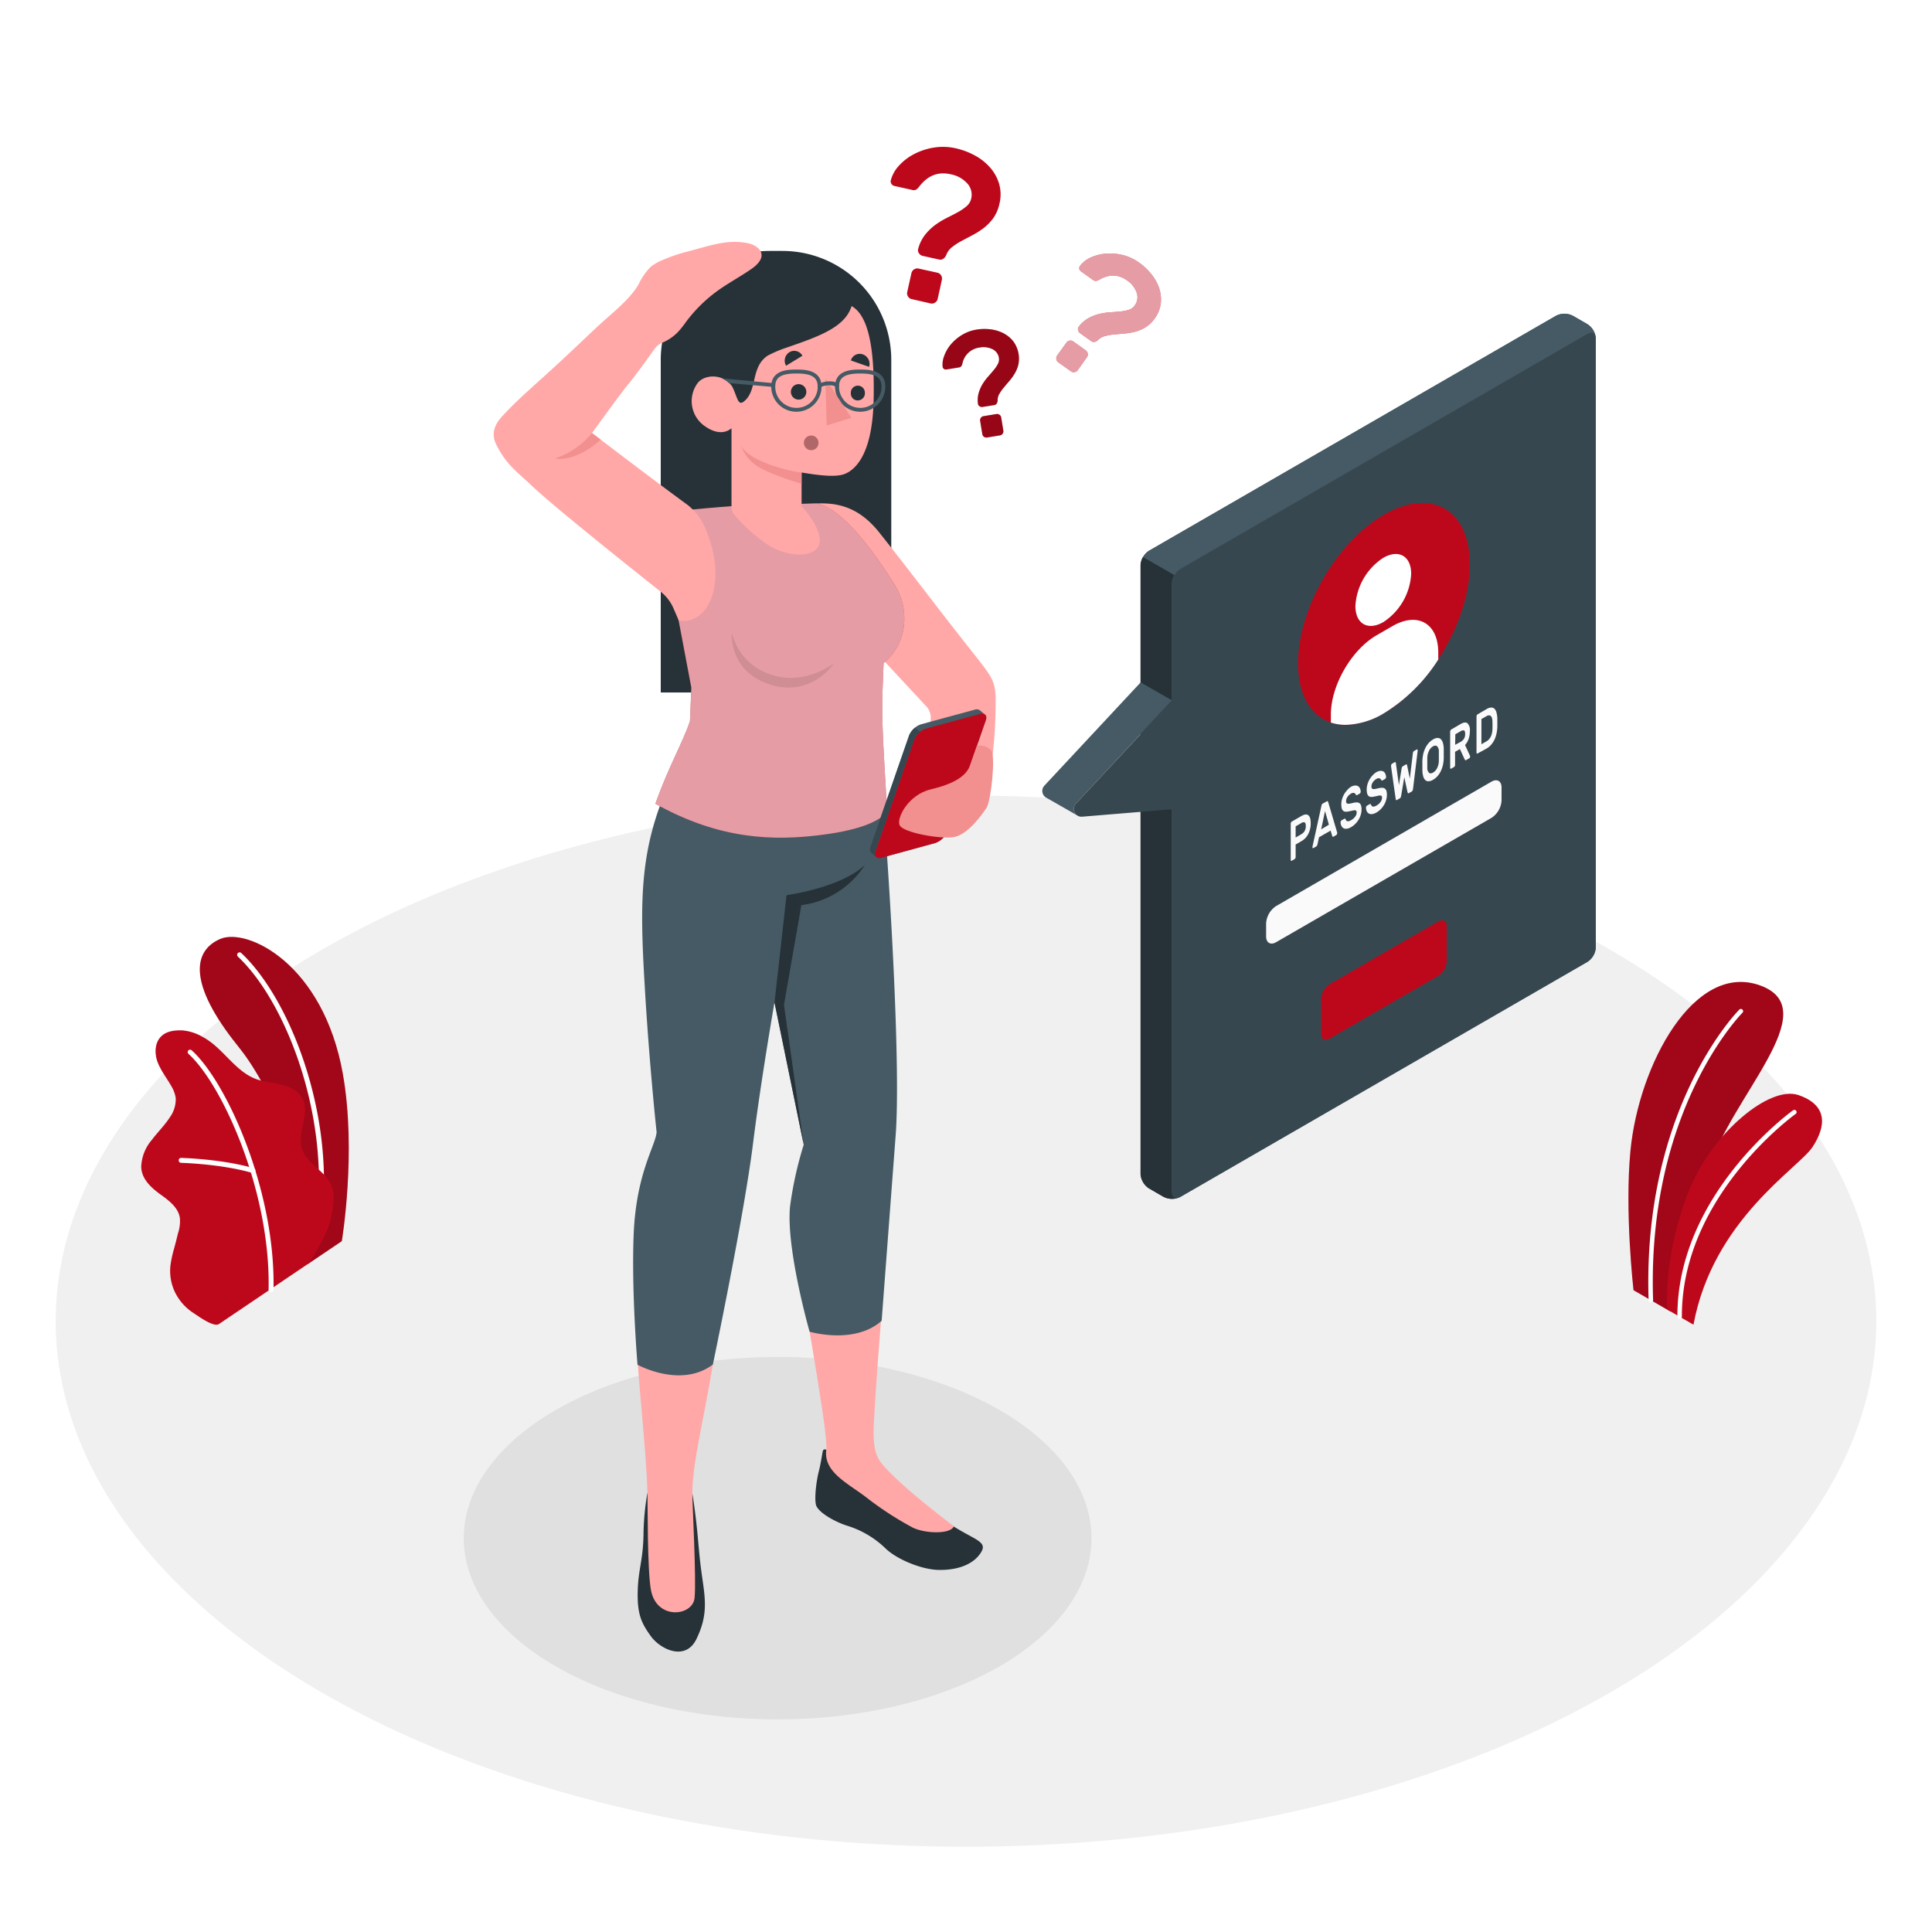 <svg class="animated" id="freepik_stories-forgot-password" xmlns="http://www.w3.org/2000/svg" viewBox="0 0 500 500" version="1.1" xmlns:xlink="http://www.w3.org/1999/xlink" xmlns:svgjs="http://svgjs.com/svgjs"><style>svg#freepik_stories-forgot-password:not(.animated) .animable {opacity: 0;}svg#freepik_stories-forgot-password.animated #freepik--Floor--inject-3 {animation: 1s 1 forwards cubic-bezier(.36,-0.01,.5,1.38) fadeIn,1.5s Infinite  linear floating;animation-delay: 0s,1s;}svg#freepik_stories-forgot-password.animated #freepik--Shadow--inject-3 {animation: 1s 1 forwards cubic-bezier(.36,-0.01,.5,1.38) zoomIn;animation-delay: 0s;}svg#freepik_stories-forgot-password.animated #freepik--Plants--inject-3 {animation: 1s 1 forwards cubic-bezier(.36,-0.01,.5,1.38) slideLeft,1.5s Infinite  linear floating;animation-delay: 0s,1s;}svg#freepik_stories-forgot-password.animated #freepik--speech-bubble--inject-3 {animation: 1s 1 forwards cubic-bezier(.36,-0.01,.5,1.38) slideLeft,1.5s Infinite  linear floating;animation-delay: 0s,1s;}svg#freepik_stories-forgot-password.animated #freepik--question-marks--inject-3 {animation: 1s 1 forwards cubic-bezier(.36,-0.01,.5,1.38) lightSpeedRight,1.5s Infinite  linear shake;animation-delay: 0s,1s;}svg#freepik_stories-forgot-password.animated #freepik--Character--inject-3 {animation: 1s 1 forwards cubic-bezier(.36,-0.01,.5,1.38) zoomIn,1.5s Infinite  linear wind;animation-delay: 0s,1s;}            @keyframes fadeIn {                0% {                    opacity: 0;                }                100% {                    opacity: 1;                }            }                    @keyframes floating {                0% {                    opacity: 1;                    transform: translateY(0px);                }                50% {                    transform: translateY(-10px);                }                100% {                    opacity: 1;                    transform: translateY(0px);                }            }                    @keyframes zoomIn {                0% {                    opacity: 0;                    transform: scale(0.5);                }                100% {                    opacity: 1;                    transform: scale(1);                }            }                    @keyframes slideLeft {                0% {                    opacity: 0;                    transform: translateX(-30px);                }                100% {                    opacity: 1;                    transform: translateX(0);                }            }                    @keyframes lightSpeedRight {              from {                transform: translate3d(50%, 0, 0) skewX(-20deg);                opacity: 0;              }              60% {                transform: skewX(10deg);                opacity: 1;              }              80% {                transform: skewX(-2deg);              }              to {                opacity: 1;                transform: translate3d(0, 0, 0);              }            }                    @keyframes shake {                10%, 90% {                    transform: translate3d(-1px, 0, 0);                  }                  20%, 80% {                    transform: translate3d(2px, 0, 0);                  }                  30%, 50%, 70% {                    transform: translate3d(-4px, 0, 0);                  }                  40%, 60% {                    transform: translate3d(4px, 0, 0);                  }            }                    @keyframes wind {                0% {                    transform: rotate( 0deg );                }                25% {                    transform: rotate( 1deg );                }                75% {                    transform: rotate( -1deg );                }            }        </style><g id="freepik--Floor--inject-3" class="animable" style="transform-origin: 250px 341.91px;"><ellipse id="freepik--floor--inject-3" cx="250" cy="341.91" rx="235.59" ry="136.02" style="fill: rgb(240, 240, 240); transform-origin: 250px 341.91px;" class="animable"></ellipse></g><g id="freepik--Shadow--inject-3" class="animable" style="transform-origin: 201.25px 398.08px;"><ellipse id="freepik--shadow--inject-3" cx="201.25" cy="398.08" rx="81.24" ry="46.9" style="fill: rgb(224, 224, 224); transform-origin: 201.25px 398.08px;" class="animable"></ellipse></g><g id="freepik--Plants--inject-3" class="animable" style="transform-origin: 254.045px 292.653px;"><g id="freepik--plants--inject-3" class="animable" style="transform-origin: 446.489px 298.479px;"><path d="M432.28,339.4l-9.53-5.5s-2.33-20.4-.78-36.2c2.18-22.2,16.52-48.92,33.62-42.64s-7.84,28.88-13.39,47.71S432.28,339.4,432.28,339.4Z" style="fill: #BD081C; transform-origin: 441.465px 296.764px;" id="eldr6rkji15vf" class="animable"></path><g id="el47nuencsw0f"><path d="M432.28,339.4l-9.53-5.5s-2.33-20.4-.78-36.2c2.18-22.2,16.52-48.92,33.62-42.64s-7.84,28.88-13.39,47.71S432.28,339.4,432.28,339.4Z" style="opacity: 0.15; transform-origin: 441.465px 296.764px;" class="animable" id="elfvmhwapuvz"></path></g><path d="M427.27,337.09h0a.58.58,0,0,0,.55-.6c-1.67-49.33,22.89-74.15,23.13-74.39a.58.58,0,0,0,0-.82.57.57,0,0,0-.81,0c-.26.24-25.17,25.42-23.48,75.25A.58.58,0,0,0,427.27,337.09Z" style="fill: rgb(255, 255, 255); transform-origin: 438.849px 299.101px;" id="eljafwod76vn8" class="animable"></path><path d="M438.27,342.83l-6.78-3.91s-1.16-14,5.71-31c6-14.8,20.8-27.09,28.26-24.51s7.27,7.87,3.63,13.42S443.34,315.59,438.27,342.83Z" style="fill: #BD081C; transform-origin: 451.478px 312.948px;" id="elt3043rka6ed" class="animable"></path><path d="M434.69,341.35h0a.59.59,0,0,0,.58-.58c-.14-31.2,29.15-52.28,29.45-52.49a.56.56,0,0,0,.13-.8.58.58,0,0,0-.8-.14c-.3.21-30.07,21.65-29.94,53.43A.58.58,0,0,0,434.69,341.35Z" style="fill: rgb(255, 255, 255); transform-origin: 449.537px 314.294px;" id="elqtb0t628bl" class="animable"></path></g><g id="freepik--plants--inject-3" class="animable" style="transform-origin: 63.406px 292.653px;"><path d="M79.66,327.15l8.8-5.94s3.87-23,.27-43.29C83.67,249.46,64,240,57,243s-8.5,11.47,4.57,27.71C69.32,280.26,79.39,300.65,79.66,327.15Z" style="fill: #BD081C; transform-origin: 70.989px 284.81px;" id="elm8x9ipb5jn" class="animable"></path><g id="elyf7lk0fmnxk"><g style="opacity: 0.15; transform-origin: 70.989px 284.81px;" class="animable" id="eltqon4ta95jn"><path d="M79.66,327.15l8.8-5.94s3.87-23,.27-43.29C83.67,249.46,64,240,57,243s-8.5,11.47,4.57,27.71C69.32,280.26,79.39,300.65,79.66,327.15Z" id="elfpqudca10on" class="animable" style="transform-origin: 70.989px 284.81px;"></path></g></g><path d="M82.68,315.75h-.09A.64.64,0,0,1,82,315c3.18-26.79-8.13-55.87-20.44-67.44a.64.64,0,0,1,0-.9.63.63,0,0,1,.9,0C75,258.44,86.52,288,83.3,315.18A.65.65,0,0,1,82.68,315.75Z" style="fill: rgb(255, 255, 255); transform-origin: 72.611px 281.11px;" id="eldoa0klzwl3c" class="animable"></path><path d="M56.62,342.69c-1.4.84-5.48-2.19-6.61-2.92a13.44,13.44,0,0,1-4.58-5.06,12.64,12.64,0,0,1-1.27-7.56,29.89,29.89,0,0,1,.89-4c.35-1.31.7-2.62,1-3.94a9.75,9.75,0,0,0,.5-4c-.39-2.67-2.8-4.5-5-6.07-2.42-1.75-5-4.06-5-7.28A11.32,11.32,0,0,1,39.3,295c1.5-2,3.3-3.74,4.65-5.83a8,8,0,0,0,1.53-5,8.32,8.32,0,0,0-1.16-3.11c-1.18-2.08-2.71-4-3.54-6.21s-.77-5.05,1-6.7c1.41-1.35,3.56-1.57,5.51-1.48a12.63,12.63,0,0,1,5.2,1.71c5.17,2.75,8.21,8.75,13.68,10.84,2.11.8,4.41.94,6.6,1.48s4.45,1.61,5.5,3.6c2.07,3.95-1.54,8.93-.06,13.12,1.32,3.72,5,5.08,7.08,8.41a8,8,0,0,1,1,4.88A23.35,23.35,0,0,1,84.4,319,73,73,0,0,1,80,326.9S56.83,342.56,56.62,342.69Z" style="fill: #BD081C; transform-origin: 61.446px 304.744px;" id="elp4iwim7yz5i" class="animable"></path><path d="M70.14,334.4h0a.64.64,0,0,1-.63-.65c.56-25.32-11.9-53-20.72-61a.64.64,0,0,1-.05-.9.63.63,0,0,1,.9,0c9,8.1,21.71,36.26,21.14,61.93A.63.63,0,0,1,70.14,334.4Z" style="fill: rgb(255, 255, 255); transform-origin: 59.689px 303.031px;" id="elwipmi55cwn" class="animable"></path><path d="M65.47,303.55a.37.37,0,0,1-.18,0c-8.18-2.36-18.32-2.6-18.42-2.61a.63.63,0,0,1-.62-.65.61.61,0,0,1,.65-.62c.1,0,10.4.25,18.74,2.65a.64.64,0,0,1,.43.79A.62.62,0,0,1,65.47,303.55Z" style="fill: rgb(255, 255, 255); transform-origin: 56.172px 301.615px;" id="elfg0j6psn1d5" class="animable"></path></g></g><g id="freepik--speech-bubble--inject-3" class="animable" style="transform-origin: 341.372px 195.733px;"><g id="freepik--speach-bubble--inject-3" class="animable" style="transform-origin: 341.372px 195.733px;"><path d="M301.16,309.74l-3.79-2.19a4.78,4.78,0,0,1-2.17-3.75V146.28a4.8,4.8,0,0,1,2.16-3.75L402.71,81.71a4.79,4.79,0,0,1,4.33,0l3.79,2.19A4.78,4.78,0,0,1,413,87.65V245.17a4.8,4.8,0,0,1-2.16,3.75L305.49,309.75A4.76,4.76,0,0,1,301.16,309.74Z" style="fill: rgb(69, 90, 100); transform-origin: 354.1px 195.729px;" id="eldq12pyjq7b4" class="animable"></path><path d="M413,87.3c-.15-1.12-1.06-1.53-2.15-.9L305.49,147.23a4.48,4.48,0,0,0-1.53,1.61l-8.13-4.69a4.43,4.43,0,0,1,1.53-1.62L402.71,81.71a4.79,4.79,0,0,1,4.33,0l3.79,2.19A4.83,4.83,0,0,1,413,87.3Z" style="fill: rgb(69, 90, 100); transform-origin: 354.415px 115.016px;" id="elf7gd3sanp2p" class="animable"></path><path d="M305.12,309.92a4.83,4.83,0,0,1-4-.17l-3.8-2.2a4.8,4.8,0,0,1-2.16-3.75V146.28a4.43,4.43,0,0,1,.63-2.13l8.13,4.69a4.37,4.37,0,0,0-.64,2.14V308.5C303.32,309.74,304.1,310.31,305.12,309.92Z" style="fill: rgb(38, 50, 56); transform-origin: 300.14px 227.212px;" id="elwvd9xx4yht" class="animable"></path><path d="M303.32,151V308.5c0,1.38,1,1.94,2.17,1.25l105.35-60.83a4.8,4.8,0,0,0,2.16-3.75V87.65c0-1.38-1-1.94-2.16-1.25L305.49,147.23A4.78,4.78,0,0,0,303.32,151Z" style="fill: rgb(55, 71, 79); transform-origin: 358.16px 198.075px;" id="el5wzxhdnu9wg" class="animable"></path><path d="M278.72,211c-1.36-.81-7.67-4.4-8-4.59a2,2,0,0,1-.43-3.09l24.91-26.72,8.12,4.66L278.42,208A2,2,0,0,0,278.72,211Z" style="fill: rgb(69, 90, 100); transform-origin: 286.532px 193.8px;" id="elftgiqg2goc" class="animable"></path><path d="M303.32,181.29,278.42,208a2,2,0,0,0,1.63,3.36l23.27-1.92Z" style="fill: rgb(55, 71, 79); transform-origin: 290.6px 196.329px;" id="ellzrsb5w2cuc" class="animable"></path><path d="M358.16,133.2c12.28-7.09,22.23-1.34,22.23,12.84s-9.95,31.41-22.23,38.5-22.23,1.34-22.23-12.83S345.88,140.29,358.16,133.2Z" style="fill: #BD081C; transform-origin: 358.16px 158.87px;" id="el817uboktv1i" class="animable"></path><path d="M358,144.36c4-2.3,7.21-.44,7.21,4.16A15.93,15.93,0,0,1,358,161c-4,2.3-7.22.44-7.22-4.16A15.93,15.93,0,0,1,358,144.36Z" style="fill: rgb(255, 255, 255); transform-origin: 357.995px 152.68px;" id="elbg6wwj21ur4" class="animable"></path><path d="M372.22,168.88c0-7.55-5.31-10.62-11.85-6.84l-4.09,2.36c-6.54,3.78-11.85,13-11.85,20.53V187a12.43,12.43,0,0,0,3.82.59,20.14,20.14,0,0,0,9.91-3,43.81,43.81,0,0,0,14.06-13.9Z" style="fill: rgb(255, 255, 255); transform-origin: 358.325px 174.006px;" id="elsz1erpr21x" class="animable"></path><path d="M344.08,254.73l28.16-16.26c1.2-.69,2.17-.13,2.17,1.25v9.07a4.78,4.78,0,0,1-2.17,3.75L344.08,268.8c-1.2.69-2.17.13-2.17-1.25v-9.07A4.78,4.78,0,0,1,344.08,254.73Z" style="fill: #BD081C; transform-origin: 358.16px 253.635px;" id="el5lbg7spm50b" class="animable"></path><path d="M330.29,234.47,386,202.29c1.43-.83,2.6-.16,2.6,1.5v3.37a5.74,5.74,0,0,1-2.6,4.5l-55.74,32.18c-1.43.83-2.59.16-2.59-1.5V239A5.73,5.73,0,0,1,330.29,234.47Z" style="fill: rgb(250, 250, 250); transform-origin: 358.135px 223.065px;" id="elrnhsz7pk9d" class="animable"></path><path d="M336.81,211.18c.76-.44,1.35-.51,1.77-.2s.63,1,.63,2.06a5.92,5.92,0,0,1-.63,2.79,4.42,4.42,0,0,1-1.77,1.86l-1.5.87v3.23a.76.76,0,0,1-.08.32.46.46,0,0,1-.18.22l-.76.44a.15.15,0,0,1-.18,0,.33.33,0,0,1-.07-.24v-9.35a.74.74,0,0,1,.07-.32.51.51,0,0,1,.18-.22Zm-1.5,5.57,1.45-.84a2.42,2.42,0,0,0,.86-.82,2.48,2.48,0,0,0,.32-1.32c0-.54-.11-.85-.32-.94a1,1,0,0,0-.86.19l-1.45.84Z" style="fill: rgb(250, 250, 250); transform-origin: 336.625px 216.795px;" id="elonsad05qpwn" class="animable"></path><path d="M343.4,207.37c.1-.06.18-.06.23,0a.78.78,0,0,1,.13.3l2.31,7.82s0,.06,0,.09a.72.72,0,0,1-.08.32.46.46,0,0,1-.18.22l-.68.39c-.12.07-.21.08-.26,0a.4.4,0,0,1-.1-.18l-.41-1.37-3,1.72-.4,1.84a1.83,1.83,0,0,1-.11.29.54.54,0,0,1-.26.28l-.68.39a.14.14,0,0,1-.18,0,.32.32,0,0,1-.07-.23.37.37,0,0,1,0-.11l2.3-10.48a2.27,2.27,0,0,1,.13-.45.56.56,0,0,1,.23-.25Zm.52,6.06-1-3.53-1,4.72Z" style="fill: rgb(250, 250, 250); transform-origin: 342.863px 213.419px;" id="elfmne1m5ziw8" class="animable"></path><path d="M349.57,203.66a2.45,2.45,0,0,1,1.11-.37,1.34,1.34,0,0,1,.8.18,1.29,1.29,0,0,1,.49.59,2.11,2.11,0,0,1,.18.78.6.6,0,0,1-.07.32.46.46,0,0,1-.18.22l-.66.38c-.11.06-.19.07-.24,0a.47.47,0,0,1-.15-.16.73.73,0,0,0-.42-.39,1.16,1.16,0,0,0-.86.22,3.73,3.73,0,0,0-.46.35,2.44,2.44,0,0,0-.39.46,2.53,2.53,0,0,0-.26.52,1.7,1.7,0,0,0-.09.54,1,1,0,0,0,.09.49.38.38,0,0,0,.3.19,1.64,1.64,0,0,0,.56,0l.87-.19a3,3,0,0,1,1-.12,1.12,1.12,0,0,1,.67.22,1.19,1.19,0,0,1,.38.59,3.08,3.08,0,0,1,.13,1,4.73,4.73,0,0,1-.19,1.32,5.35,5.35,0,0,1-.53,1.26,6.08,6.08,0,0,1-.86,1.12,5.15,5.15,0,0,1-1.14.89,3.08,3.08,0,0,1-1,.39,1.61,1.61,0,0,1-.86-.07,1.3,1.3,0,0,1-.59-.55,2.24,2.24,0,0,1-.26-1,.78.78,0,0,1,.07-.33.56.56,0,0,1,.19-.21l.66-.38c.1-.06.18-.08.24-.05s.1.08.14.17a1.35,1.35,0,0,0,.16.29.53.53,0,0,0,.25.19.89.89,0,0,0,.4,0,2,2,0,0,0,.6-.25,3.87,3.87,0,0,0,.55-.38,2.68,2.68,0,0,0,.78-1,1.68,1.68,0,0,0,.12-.63.58.58,0,0,0-.13-.44.5.5,0,0,0-.4-.12,2.8,2.8,0,0,0-.67.11c-.26.06-.56.13-.91.19a2.4,2.4,0,0,1-.82.06.94.94,0,0,1-.58-.25,1.28,1.28,0,0,1-.35-.62,4.3,4.3,0,0,1-.11-1.06,4.5,4.5,0,0,1,.19-1.3,5.24,5.24,0,0,1,.52-1.24,5.54,5.54,0,0,1,.78-1.07A4.53,4.53,0,0,1,349.57,203.66Z" style="fill: rgb(250, 250, 250); transform-origin: 349.656px 208.887px;" id="elm2iemr2zslr" class="animable"></path><path d="M356.14,199.88a2.37,2.37,0,0,1,1.11-.38,1.36,1.36,0,0,1,.8.18,1.34,1.34,0,0,1,.48.59,2.11,2.11,0,0,1,.18.78.52.52,0,0,1-.07.32.46.46,0,0,1-.18.22l-.66.38c-.1.06-.18.08-.24,0a.35.35,0,0,1-.14-.17.8.8,0,0,0-.43-.38,1.13,1.13,0,0,0-.85.22,3.19,3.19,0,0,0-.47.35,2.39,2.39,0,0,0-.38.46,2.11,2.11,0,0,0-.26.52,1.71,1.71,0,0,0-.1.54,1,1,0,0,0,.09.49.38.38,0,0,0,.3.19,1.63,1.63,0,0,0,.56,0l.87-.19a3.32,3.32,0,0,1,1-.12,1.1,1.1,0,0,1,.67.22,1.28,1.28,0,0,1,.39.59,3.48,3.48,0,0,1,.12,1,4.73,4.73,0,0,1-.19,1.32,5.35,5.35,0,0,1-.53,1.26,6,6,0,0,1-.86,1.13,5.63,5.63,0,0,1-1.13.88,3.12,3.12,0,0,1-1,.39,1.59,1.59,0,0,1-.85-.07,1.27,1.27,0,0,1-.6-.55,2.12,2.12,0,0,1-.25-1,.52.52,0,0,1,.07-.32.46.46,0,0,1,.18-.22l.66-.38c.1-.06.19-.08.24-.05a.25.25,0,0,1,.14.17,2,2,0,0,0,.16.29.55.55,0,0,0,.26.19.89.89,0,0,0,.4,0,2,2,0,0,0,.6-.25,4.45,4.45,0,0,0,.54-.38,2.32,2.32,0,0,0,.46-.48,2.61,2.61,0,0,0,.32-.56,1.68,1.68,0,0,0,.12-.63.58.58,0,0,0-.13-.44.5.5,0,0,0-.4-.12,3.22,3.22,0,0,0-.66.11c-.26.06-.57.13-.91.19a2.46,2.46,0,0,1-.83.06.91.91,0,0,1-.58-.25,1.27,1.27,0,0,1-.34-.62,3.79,3.79,0,0,1-.12-1.05,4.88,4.88,0,0,1,.19-1.31,5.69,5.69,0,0,1,.52-1.24,5.19,5.19,0,0,1,.79-1.07A4,4,0,0,1,356.14,199.88Z" style="fill: rgb(250, 250, 250); transform-origin: 356.224px 205.097px;" id="el7nk5qxuj6y8" class="animable"></path><path d="M363.43,201.13l-.81,4.79a1.93,1.93,0,0,1-.12.42.51.51,0,0,1-.21.26l-.76.44c-.1.06-.17.06-.22,0a.49.49,0,0,1-.11-.29L360,198.3s0-.08,0-.11a.76.76,0,0,1,.08-.32.51.51,0,0,1,.18-.22l.69-.4a.24.24,0,0,1,.18,0q.09,0,.12.24l.79,5.69.69-4.27a1.4,1.4,0,0,1,.09-.31.53.53,0,0,1,.24-.3l.77-.45c.11-.06.19-.05.24,0a.6.6,0,0,1,.09.21l.7,3.47.79-6.6a.9.9,0,0,1,.11-.37.66.66,0,0,1,.18-.19l.69-.4a.15.15,0,0,1,.18,0,.33.33,0,0,1,.08.24.62.62,0,0,1,0,.12l-1.2,9.83a1.85,1.85,0,0,1-.11.42.58.58,0,0,1-.22.26l-.77.44c-.09.05-.16.05-.21,0a1.41,1.41,0,0,1-.12-.29Z" style="fill: rgb(250, 250, 250); transform-origin: 363.446px 200.513px;" id="el5k76qx2cv0k" class="animable"></path><path d="M368.11,196.89a10.32,10.32,0,0,1,.2-1.65,7.16,7.16,0,0,1,.52-1.54,6,6,0,0,1,.84-1.33,4.52,4.52,0,0,1,1.21-1,2.27,2.27,0,0,1,1.19-.39,1.24,1.24,0,0,1,.85.35,2.32,2.32,0,0,1,.51.95,5.67,5.67,0,0,1,.21,1.41c0,.18,0,.38,0,.6s0,.45,0,.69,0,.47,0,.69,0,.43,0,.62a10.07,10.07,0,0,1-.2,1.64,7.73,7.73,0,0,1-.51,1.54,6.39,6.39,0,0,1-.85,1.33,4.73,4.73,0,0,1-1.2,1,2.38,2.38,0,0,1-1.21.39,1.15,1.15,0,0,1-.84-.34,2.11,2.11,0,0,1-.52-1,6.38,6.38,0,0,1-.2-1.41c0-.18,0-.38,0-.6s0-.45,0-.69,0-.46,0-.69S368.1,197.07,368.11,196.89Zm4.26-2.39a1.82,1.82,0,0,0-.44-1.36c-.26-.23-.62-.22-1.05,0a2.62,2.62,0,0,0-1.06,1.18,4.37,4.37,0,0,0-.44,1.87c0,.37,0,.78,0,1.23s0,.85,0,1.21a1.82,1.82,0,0,0,.44,1.36c.26.22.62.2,1.06-.05a2.68,2.68,0,0,0,1.05-1.17,4.32,4.32,0,0,0,.44-1.86c0-.38,0-.79,0-1.24S372.38,194.86,372.37,194.5Z" style="fill: rgb(250, 250, 250); transform-origin: 370.873px 196.585px;" id="elfxvj4jlkrs6" class="animable"></path><path d="M378,187.38c.79-.45,1.38-.52,1.79-.19a2.45,2.45,0,0,1,.61,2,6.13,6.13,0,0,1-.31,2,5,5,0,0,1-.93,1.64l1.3,2.83a.78.78,0,0,1,0,.14.58.58,0,0,1-.06.26.39.39,0,0,1-.14.18l-.8.46c-.13.07-.22.08-.28,0a.68.68,0,0,1-.13-.18l-1.23-2.67-1.25.72v3.38a.74.74,0,0,1-.07.32.59.59,0,0,1-.18.22l-.76.44a.14.14,0,0,1-.18,0,.3.3,0,0,1-.08-.23v-9.35a.76.76,0,0,1,.08-.32.46.46,0,0,1,.18-.22Zm-1.41,5.38L378,192a2.52,2.52,0,0,0,.86-.79,2.26,2.26,0,0,0,.32-1.28c0-.54-.11-.84-.32-.9a1.18,1.18,0,0,0-.86.22l-1.36.78Z" style="fill: rgb(250, 250, 250); transform-origin: 377.881px 192.974px;" id="el6l0aqh73j1x" class="animable"></path><path d="M384.7,183.53a2.65,2.65,0,0,1,1.21-.42,1.2,1.2,0,0,1,.85.31,2.1,2.1,0,0,1,.53,1,6.36,6.36,0,0,1,.22,1.52c0,.7,0,1.42,0,2.15a10,10,0,0,1-.22,1.77,7.42,7.42,0,0,1-.52,1.57,5.9,5.9,0,0,1-.84,1.28,4.6,4.6,0,0,1-1.18,1L382.38,195a.14.14,0,0,1-.18,0,.29.29,0,0,1-.08-.23v-9.35a.76.76,0,0,1,.08-.32.46.46,0,0,1,.18-.22Zm1.54,3.11a3.06,3.06,0,0,0-.12-.8,1.09,1.09,0,0,0-.29-.52.65.65,0,0,0-.48-.19,1.42,1.42,0,0,0-.7.24l-1.26.72v6.52l1.31-.75a2.6,2.6,0,0,0,.67-.56,3.43,3.43,0,0,0,.47-.72,4.12,4.12,0,0,0,.28-.86,5,5,0,0,0,.12-.94C386.27,188.05,386.27,187.34,386.24,186.64Z" style="fill: rgb(250, 250, 250); transform-origin: 384.814px 189.071px;" id="el0u3m2hq6vnzi" class="animable"></path></g></g><g id="freepik--question-marks--inject-3" class="animable" style="transform-origin: 265.487px 75.625px;"><g id="freepik--question-marks--inject-3" class="animable" style="transform-origin: 265.487px 75.625px;"><path d="M247.38,38.39a18.76,18.76,0,0,1,4.94,1.86,14.19,14.19,0,0,1,3.93,3.12,11.26,11.26,0,0,1,2.32,4.2,10,10,0,0,1,.1,5.09,10.36,10.36,0,0,1-1.55,3.72,12.65,12.65,0,0,1-2.44,2.56,19.45,19.45,0,0,1-2.91,1.87l-2.88,1.53a15.76,15.76,0,0,0-2.46,1.59A4.72,4.72,0,0,0,244.89,66a2.2,2.2,0,0,1-.73.94,1.28,1.28,0,0,1-1.1.23l-4.24-.94a1.57,1.57,0,0,1-1-.69,1.29,1.29,0,0,1-.19-1.15,10.12,10.12,0,0,1,1.77-3.62A14.12,14.12,0,0,1,242,58.24a20.91,20.91,0,0,1,3-1.83c1-.51,2-1,2.87-1.49a13,13,0,0,0,2.27-1.55,3.61,3.61,0,0,0,1.21-2,4.32,4.32,0,0,0-1-3.88,7.75,7.75,0,0,0-4.44-2.41q-4.74-1.05-8,3.19a3.07,3.07,0,0,1-.78.79,1.47,1.47,0,0,1-1.11.08l-4.51-1a1.24,1.24,0,0,1-.79-.52,1.22,1.22,0,0,1-.17-1,8.94,8.94,0,0,1,2.08-3.72,13.93,13.93,0,0,1,3.89-3,16.81,16.81,0,0,1,5.11-1.7A14.9,14.9,0,0,1,247.38,38.39Zm-4.79,32.18a1.56,1.56,0,0,1,1.17,1.84l-1.08,4.9a1.48,1.48,0,0,1-.68,1,1.46,1.46,0,0,1-1.16.22L236,77.42a1.45,1.45,0,0,1-1-.68,1.49,1.49,0,0,1-.21-1.16l1.09-4.9a1.57,1.57,0,0,1,1.84-1.18Z" style="fill: #BD081C; transform-origin: 244.73px 58.287px;" id="el05op5792ow7o" class="animable"></path><path d="M252.72,85.3a13.06,13.06,0,0,1,3.64-.07,10,10,0,0,1,3.32,1,8,8,0,0,1,2.56,2.1,7.57,7.57,0,0,1,1.32,6,8.37,8.37,0,0,1-.91,2.27,12.63,12.63,0,0,1-1.38,1.94c-.51.6-1,1.17-1.45,1.72a10.86,10.86,0,0,0-1.17,1.65,3.09,3.09,0,0,0-.46,1.71,1.69,1.69,0,0,1-.23.8.94.94,0,0,1-.65.42l-3,.48a1.07,1.07,0,0,1-.81-.18.88.88,0,0,1-.41-.69,6.81,6.81,0,0,1,.2-2.78,9.81,9.81,0,0,1,1-2.28,13.27,13.27,0,0,1,1.44-1.93c.53-.6,1-1.16,1.46-1.7a8.51,8.51,0,0,0,1.06-1.57,2.51,2.51,0,0,0,.27-1.58,3,3,0,0,0-1.65-2.23,5.39,5.39,0,0,0-3.46-.42,5.18,5.18,0,0,0-4.33,4.11,2.26,2.26,0,0,1-.3.71,1.06,1.06,0,0,1-.68.33l-3.16.51a.86.86,0,0,1-.64-.13.82.82,0,0,1-.35-.58A6,6,0,0,1,244.4,92a9.59,9.59,0,0,1,1.72-2.92,11.76,11.76,0,0,1,2.84-2.4A10.42,10.42,0,0,1,252.72,85.3Zm5.16,21.85a1.06,1.06,0,0,1,.79.19,1,1,0,0,1,.44.69l.56,3.43a1.07,1.07,0,0,1-.88,1.22l-3.35.55a1.07,1.07,0,0,1-.79-.19,1,1,0,0,1-.43-.69l-.56-3.43a1,1,0,0,1,.19-.79,1,1,0,0,1,.69-.43Z" style="fill: #BD081C; transform-origin: 253.818px 99.189px;" id="elfppjzxgct05" class="animable"></path><g id="elgp2zfsniddw"><g style="opacity: 0.2; transform-origin: 253.818px 99.189px;" class="animable" id="elrm5lgsk0gn"><path d="M252.72,85.3a13.06,13.06,0,0,1,3.64-.07,10,10,0,0,1,3.32,1,8,8,0,0,1,2.56,2.1,7.57,7.57,0,0,1,1.32,6,8.37,8.37,0,0,1-.91,2.27,12.63,12.63,0,0,1-1.38,1.94c-.51.6-1,1.17-1.45,1.72a10.86,10.86,0,0,0-1.17,1.65,3.09,3.09,0,0,0-.46,1.71,1.69,1.69,0,0,1-.23.8.94.94,0,0,1-.65.42l-3,.48a1.07,1.07,0,0,1-.81-.18.88.88,0,0,1-.41-.69,6.81,6.81,0,0,1,.2-2.78,9.81,9.81,0,0,1,1-2.28,13.27,13.27,0,0,1,1.44-1.93c.53-.6,1-1.16,1.46-1.7a8.51,8.51,0,0,0,1.06-1.57,2.51,2.51,0,0,0,.27-1.58,3,3,0,0,0-1.65-2.23,5.39,5.39,0,0,0-3.46-.42,5.18,5.18,0,0,0-4.33,4.11,2.26,2.26,0,0,1-.3.71,1.06,1.06,0,0,1-.68.33l-3.16.51a.86.86,0,0,1-.64-.13.82.82,0,0,1-.35-.58A6,6,0,0,1,244.4,92a9.59,9.59,0,0,1,1.72-2.92,11.76,11.76,0,0,1,2.84-2.4A10.42,10.42,0,0,1,252.72,85.3Zm5.16,21.85a1.06,1.06,0,0,1,.79.19,1,1,0,0,1,.44.69l.56,3.43a1.07,1.07,0,0,1-.88,1.22l-3.35.55a1.07,1.07,0,0,1-.79-.19,1,1,0,0,1-.43-.69l-.56-3.43a1,1,0,0,1,.19-.79,1,1,0,0,1,.69-.43Z" id="els9zxss9crbh" class="animable" style="transform-origin: 253.818px 99.189px;"></path></g></g><path d="M281,90.69a1.22,1.22,0,0,1,.51.82,1.2,1.2,0,0,1-.21.94l-2.38,3.35a1.22,1.22,0,0,1-.82.51,1.2,1.2,0,0,1-.94-.21l-3.28-2.33a1.17,1.17,0,0,1-.5-.82,1.2,1.2,0,0,1,.21-.94L276,88.66a1.27,1.27,0,0,1,1.76-.3ZM294.84,68A14.76,14.76,0,0,1,298,71a11.55,11.55,0,0,1,2,3.6,9.21,9.21,0,0,1,.41,3.9,8.15,8.15,0,0,1-1.54,3.87,8.25,8.25,0,0,1-2.36,2.3,9.85,9.85,0,0,1-2.65,1.16,16.68,16.68,0,0,1-2.78.48l-2.66.24a13,13,0,0,0-2.36.41A3.86,3.86,0,0,0,284.18,88a1.77,1.77,0,0,1-.85.48,1,1,0,0,1-.9-.18l-2.9-2.06a1.32,1.32,0,0,1-.53-.83,1.06,1.06,0,0,1,.23-.93,8.31,8.31,0,0,1,2.49-2.16,11.42,11.42,0,0,1,2.76-1.07,16.43,16.43,0,0,1,2.83-.43q1.41-.09,2.64-.21a10.41,10.41,0,0,0,2.21-.44A3,3,0,0,0,293.7,79a3.55,3.55,0,0,0,.47-3.25,6.35,6.35,0,0,0-2.57-3.23q-3.24-2.31-7.07-.15a2.5,2.5,0,0,1-.84.34,1.18,1.18,0,0,1-.86-.29l-3.08-2.19a1,1,0,0,1-.43-.65,1,1,0,0,1,.19-.78,7.21,7.21,0,0,1,2.75-2.15,11.63,11.63,0,0,1,3.88-1,13.62,13.62,0,0,1,4.4.35A12,12,0,0,1,294.84,68Z" style="fill: #BD081C; transform-origin: 286.912px 80.968px;" id="ellezpetq0m5p" class="animable"></path><g id="elzmlp5g0fhi"><g style="opacity: 0.6; transform-origin: 286.912px 80.968px;" class="animable" id="ely7b90tfqqr"><path d="M281,90.69a1.22,1.22,0,0,1,.51.82,1.2,1.2,0,0,1-.21.94l-2.38,3.35a1.22,1.22,0,0,1-.82.51,1.2,1.2,0,0,1-.94-.21l-3.28-2.33a1.17,1.17,0,0,1-.5-.82,1.2,1.2,0,0,1,.21-.94L276,88.66a1.27,1.27,0,0,1,1.76-.3ZM294.84,68A14.76,14.76,0,0,1,298,71a11.55,11.55,0,0,1,2,3.6,9.21,9.21,0,0,1,.41,3.9,8.15,8.15,0,0,1-1.54,3.87,8.25,8.25,0,0,1-2.36,2.3,9.85,9.85,0,0,1-2.65,1.16,16.68,16.68,0,0,1-2.78.48l-2.66.24a13,13,0,0,0-2.36.41A3.86,3.86,0,0,0,284.18,88a1.77,1.77,0,0,1-.85.48,1,1,0,0,1-.9-.18l-2.9-2.06a1.32,1.32,0,0,1-.53-.83,1.06,1.06,0,0,1,.23-.93,8.31,8.31,0,0,1,2.49-2.16,11.42,11.42,0,0,1,2.76-1.07,16.43,16.43,0,0,1,2.83-.43q1.41-.09,2.64-.21a10.41,10.41,0,0,0,2.21-.44A3,3,0,0,0,293.7,79a3.55,3.55,0,0,0,.47-3.25,6.35,6.35,0,0,0-2.57-3.23q-3.24-2.31-7.07-.15a2.5,2.5,0,0,1-.84.34,1.18,1.18,0,0,1-.86-.29l-3.08-2.19a1,1,0,0,1-.43-.65,1,1,0,0,1,.19-.78,7.21,7.21,0,0,1,2.75-2.15,11.63,11.63,0,0,1,3.88-1,13.62,13.62,0,0,1,4.4.35A12,12,0,0,1,294.84,68Z" style="fill: rgb(255, 255, 255); transform-origin: 286.912px 80.968px;" id="elsqy254p8us" class="animable"></path></g></g></g></g><g id="freepik--Character--inject-3" class="animable animator-active" style="transform-origin: 192.722px 245.016px;"><g id="freepik--character--inject-3" class="animable" style="transform-origin: 192.722px 245.016px;"><path d="M206.53,179.21H171V93.13a28.19,28.19,0,0,1,28.19-28.19h3.28a28.19,28.19,0,0,1,28.19,28.19v62A24.13,24.13,0,0,1,206.53,179.21Z" style="fill: rgb(38, 50, 56); transform-origin: 200.83px 122.075px;" id="elpsr8ht5ccp" class="animable"></path><path d="M167.54,386.44a66.14,66.14,0,0,0-1,10.8c-.13,6.56-1.33,8.89-1.49,14.27-.19,6.15.88,8.45,3.37,11.91s9,6.59,11.82.75,2.41-9.67,1.52-15.7c-.91-6.24-1-9.69-1.56-14.44-.46-4.19-1-7.38-1-7.38Z" style="fill: rgb(38, 50, 56); transform-origin: 173.726px 406.933px;" id="elnty7gd2fsmf" class="animable"></path><path d="M186.16,342.87l-21.6-.39c.32,14.42,2.61,30.43,3,44,.08,2.55-.06,19.79.9,25,1.45,7.88,10.79,6.81,11.29,2.1s-.6-24.84-.57-26.92c-.09-8.68,4-23.33,6.11-38.91C185.38,347,186.06,343.62,186.16,342.87Z" style="fill: rgb(255, 168, 167); transform-origin: 175.36px 379.87px;" id="eldmu5dbvlvs" class="animable"></path><path d="M213.91,375.22s-.85-.46-1,.45c-.21,1.08-.53,3.31-1,5.09-.62,2.47-1.14,6.54-.77,8.56s5.07,4.6,8.12,5.54a24.74,24.74,0,0,1,10,5.95c3,2.84,9.53,5.52,14,5.49,5.25,0,8.91-1.75,10.64-4.56s-1.58-3.15-7.58-7l-4.65-3c-9.51-6.21-13-9.53-15.67-15.74Z" style="fill: rgb(38, 50, 56); transform-origin: 232.687px 390.702px;" id="elkfrcr0ljbe" class="animable"></path><path d="M226.08,371.37C225.92,366.91,229,329,229,329l-20.51,9.35c4.39,26.22,5.33,32.41,5.4,36.7h0a3.81,3.81,0,0,0-.11,1.1c0,5.09,5.77,7.84,10.25,11.24a84.25,84.25,0,0,0,12.13,7.92c3.26,1.63,9.88,1.78,10.7-.31-5.46-4.17-13.4-10.41-17.74-15.17C227,377.59,226.24,375.84,226.08,371.37Z" style="fill: rgb(255, 168, 167); transform-origin: 227.675px 362.775px;" id="eltblp137c32g" class="animable"></path><path d="M173.41,202.16c-7.88,17.29-7.88,30.67-6.57,52.74C168,275.15,169.93,293,169.93,293c-.3,3.59-5.29,10.6-5.94,26.48-.6,14.84,1,33.71,1,33.71s11.21,6.21,19.5-.06c0,0,8-38.19,10.34-56.77,2-16.21,5.6-36.92,5.6-36.92L208,296.25a96,96,0,0,0-3.54,16c-1.06,10.93,5.06,32.39,5.06,32.39s11.58,3.45,18.65-2.82c0,0,2.64-34.89,3.63-48.05,1.32-17.63-1.46-65.35-3.63-90.62Z" style="fill: rgb(69, 90, 100); transform-origin: 197.999px 279.046px;" id="elwwj2e3zx07j" class="animable"></path><path d="M200.45,259.41l3.11-27.74s13.94-1.86,20.26-7.8a22.88,22.88,0,0,1-16.43,10.38l-4.5,25.81L208,296.25Z" style="fill: rgb(38, 50, 56); transform-origin: 212.135px 260.06px;" id="ele0fp7wlgs5o" class="animable"></path><path d="M256.9,195.34a120.34,120.34,0,0,0,.76-15.25c-.31-4.4-1.1-5.12-7.25-12.91-8.3-10.53-15.39-20-22.89-29.41-5.36-6.72-11-7.75-16.48-7.45-3.84.21,3.66,18.68,7.43,29.61L240,183.11a4.6,4.6,0,0,1,.86,3.17L239.56,206l6.45,8.64S255.78,206.22,256.9,195.34Z" style="fill: rgb(255, 168, 167); transform-origin: 233.823px 172.457px;" id="elyin2i3iwrg" class="animable"></path><path d="M190.28,130.92h0c-4.17.29-11.75,1-11.75,1-4.37,2.44-5.48,4.45-6.29,10.25-.35,2.48,1.67,9.07,3.4,18.44l3.28,17.37-.36,8.62c-1.7,5.26-5.55,11.79-8.95,21.42,16.7,9.32,30.7,9.67,43.4,8,9.68-1.25,14.81-3.59,16.52-5.91-.36-9.51-1-15.39-1.2-25.33-.07-4.17.18-8.39.35-13.19,6.49-5.34,6.57-14.22,3-20-8.23-13.33-16.24-21.72-21.54-21.29Z" style="fill: #BD081C; transform-origin: 201.826px 173.54px;" id="elm5d8qsbqzma" class="animable"></path><g id="ellii13i8j5pb"><path d="M190.28,130.92h0c-4.17.29-11.75,1-11.75,1-4.37,2.44-5.48,4.45-6.29,10.25-.35,2.48,1.67,9.07,3.4,18.44l3.28,17.37-.36,8.62c-1.7,5.26-5.55,11.79-8.95,21.42,16.7,9.32,30.7,9.67,43.4,8,9.68-1.25,14.81-3.59,16.52-5.91-.36-9.51-1-15.39-1.2-25.33-.07-4.17.18-8.39.35-13.19,6.49-5.34,6.57-14.22,3-20-8.23-13.33-16.24-21.72-21.54-21.29Z" style="fill: rgb(255, 255, 255); opacity: 0.6; transform-origin: 201.826px 173.54px;" class="animable" id="elsqe9ehfrz4n"></path></g><g id="elb21yb16ilwr"><path d="M215.75,171.72s-7.62,5.92-16.33,2.83a14.9,14.9,0,0,1-10-10.69s-.92,9.95,10.05,13.34C210.1,180.47,215.75,171.72,215.75,171.72Z" style="opacity: 0.1; transform-origin: 202.576px 170.896px;" class="animable" id="elolu3rkcvg5"></path></g><path d="M226.09,103.61c-.33,14.44-5,18-7.36,19s-6.88.4-11.28-.33V131s5.08,5.32,4.7,9.29-8,4.42-13.68.53a43,43,0,0,1-8.43-7.61,3.09,3.09,0,0,1-.73-2V110.81s-2.41,2.55-6.67-.37a7.86,7.86,0,0,1-2-11.42c1.86-2.19,6.58-2.34,8.84,1,1.28,2.49,1.45,5,2.88,4,3.8-2.74,1.76-9,6.35-12h0a33,33,0,0,1,4.68-2c8.19-2.83,15.29-5.21,17-10.81C223.61,81.05,226.49,86.58,226.09,103.61Z" style="fill: rgb(255, 168, 167); transform-origin: 202.568px 111.362px;" id="elnp5ylfpwis" class="animable"></path><circle cx="209.94" cy="114.61" r="1.9" style="fill: rgb(177, 102, 104); transform-origin: 209.94px 114.61px;" id="el58zclch2anq" class="animable"></circle><path d="M208.68,101.42a2,2,0,1,1-2.1-2A2,2,0,0,1,208.68,101.42Z" style="fill: rgb(38, 50, 56); transform-origin: 206.68px 101.417px;" id="elnlgj40inido" class="animable"></path><path d="M223.83,101.62a1.85,1.85,0,0,1-1.72,2,1.75,1.75,0,0,1-1.91-1.8,1.82,1.82,0,1,1,3.63-.17Z" style="fill: rgb(38, 50, 56); transform-origin: 222.013px 101.719px;" id="el4y62k6doxv8" class="animable"></path><path d="M206.11,106.56a6.51,6.51,0,0,1-6.51-6.5c0-4.42,4.56-4.42,6.51-4.42s6.5,0,6.5,4.42A6.51,6.51,0,0,1,206.11,106.56Zm0-9.9c-4,0-5.48,1-5.48,3.4a5.48,5.48,0,1,0,11,0C211.59,97.61,210.05,96.66,206.11,96.66Z" style="fill: rgb(69, 90, 100); transform-origin: 206.105px 101.1px;" id="elmqmdmqkfrs" class="animable"></path><path d="M222.62,106.56a6.51,6.51,0,0,1-6.51-6.5c0-4.42,4.56-4.42,6.51-4.42s6.5,0,6.5,4.42A6.51,6.51,0,0,1,222.62,106.56Zm0-9.9c-3.94,0-5.48,1-5.48,3.4a5.48,5.48,0,1,0,11,0C228.1,97.61,226.56,96.66,222.62,96.66Z" style="fill: rgb(69, 90, 100); transform-origin: 222.615px 101.1px;" id="elfpk9hg2ypj9" class="animable"></path><polygon points="213.62 97.96 213.94 110.11 220.33 108.13 213.62 97.96" style="fill: rgb(242, 143, 143); transform-origin: 216.975px 104.035px;" id="elt9mmjipyx1n" class="animable"></polygon><path d="M207.44,122.31c-4.64-.61-14.19-3.35-15.68-7.13a9.83,9.83,0,0,0,3.35,4.82c2.85,2.45,12.33,5.2,12.33,5.2Z" style="fill: rgb(242, 143, 143); transform-origin: 199.6px 120.19px;" id="elhxzs7uf90zj" class="animable"></path><path d="M207.67,92.06l-4.24,2.59a2.61,2.61,0,0,1,.86-3.5A2.42,2.42,0,0,1,207.67,92.06Z" style="fill: rgb(38, 50, 56); transform-origin: 205.377px 92.724px;" id="eluiw8dnfct4" class="animable"></path><path d="M224.92,94.94l-4.72-1.65a2.39,2.39,0,0,1,3.1-1.58A2.62,2.62,0,0,1,224.92,94.94Z" style="fill: rgb(38, 50, 56); transform-origin: 222.617px 93.255px;" id="eloj7zwhl2vln" class="animable"></path><path d="M212.1,100.58a.51.51,0,0,1-.51-.52c0-.83,1.64-1.37,3.12-1.37s2.43.54,2.43,1.37a.52.52,0,0,1-1,0c0-.1-.51-.35-1.4-.35a5.61,5.61,0,0,0-2.1.36A.51.51,0,0,1,212.1,100.58Z" style="fill: rgb(69, 90, 100); transform-origin: 214.365px 99.635px;" id="elowfwjcdmcmn" class="animable"></path><path d="M200.13,100.14h-.06l-11.43-1a5.54,5.54,0,0,0-1.87-1.22l13.42,1.24a.52.52,0,0,1,.45.57A.51.51,0,0,1,200.13,100.14Z" style="fill: rgb(69, 90, 100); transform-origin: 193.706px 99.03px;" id="el5s8m8cfl996" class="animable"></path><path d="M153.2,112.06c3.74-5,6.29-8.77,9.7-13,1.94-2.43,3.18-4.17,5-6.66,1.28-1.72,2-3.17,3.46-3.7a12,12,0,0,0,4.17-2.86,25.11,25.11,0,0,0,2-2.52,37.6,37.6,0,0,1,7.56-7.61c3-2.26,6.35-4,9.44-6.15,1.84-1.29,3.81-3.43,1.57-5.43a5.33,5.33,0,0,0-2.39-1.15c-5.45-1.18-10.19.69-15.52,2.05a43.85,43.85,0,0,0-6.77,2.29,12.05,12.05,0,0,0-3,1.72,15.83,15.83,0,0,0-3.09,4.42C163,77.62,158,81.34,154.5,84.63c-4.09,3.85-7.75,7.38-12.42,11.62-4.2,3.83-8.31,7.35-12.16,11.53-3.19,3.45-2,6.15-1.58,7.09,2.6,5.34,5.51,7.26,9,10.57,6,5.73,26.75,22.22,33.62,27.67a11.14,11.14,0,0,1,3.37,4.4l1.32,3.05c7.84,1.44,13.07-10.33,6.58-24.5a14.87,14.87,0,0,0-4.77-5.75C169.26,124.34,153.2,112.06,153.2,112.06Z" style="fill: rgb(255, 168, 167); transform-origin: 162.436px 111.643px;" id="elwx967jvw8kd" class="animable"></path><path d="M153.2,112.06a20.63,20.63,0,0,1-9.58,6.59s5,1.28,11.85-4.87Z" style="fill: rgb(242, 143, 143); transform-origin: 149.545px 115.41px;" id="elndexzz3v6ob" class="animable"></path><path d="M254.86,184.91h0l-1.28-1.1h0a1.46,1.46,0,0,0-1.31-.15l-13.89,3.78a5.12,5.12,0,0,0-3.12,2.92l-10,28.83a1.32,1.32,0,0,0,.18,1.47h0l1.32,1.14v0a1.44,1.44,0,0,0,1.33.16L242,218.18a5.12,5.12,0,0,0,3.12-2.92c2-5.67,8-23.16,10-28.83C255.36,185.72,255.24,185.18,254.86,184.91Z" style="fill: rgb(69, 90, 100); transform-origin: 240.179px 202.812px;" id="eltsnkus6mql" class="animable"></path><path d="M226.57,220.3l10-28.83a5.08,5.08,0,0,1,3.12-2.91l13.88-3.78c1.29-.35,2,.39,1.54,1.65-2,5.67-8,23.16-10,28.83a5.12,5.12,0,0,1-3.12,2.92L228.11,222C226.83,222.3,226.14,221.56,226.57,220.3Z" style="fill: #BD081C; transform-origin: 240.846px 203.38px;" id="elfcm6zt7tuss" class="animable"></path><path d="M238.18,189.36a5,5,0,0,0-1.62,2.12l-10,28.82a1.36,1.36,0,0,0,.14,1.44l-1.24-1.06v0a1.3,1.3,0,0,1-.19-1.47l10-28.83a4.91,4.91,0,0,1,1.49-2Z" style="fill: rgb(55, 71, 79); transform-origin: 231.652px 205.06px;" id="el64phbxoarm" class="animable"></path><path d="M251.05,198.05c-1,2.93-4.47,4.89-10.21,6.25s-8.91,7.45-8,9.3,10.19,3.58,13.9,3.05,7.43-5.89,8.56-7.55,2.43-13.24,1.24-14.83-3.7-1.34-3.7-1.34Z" style="fill: rgb(242, 143, 143); transform-origin: 244.849px 204.831px;" id="elrn1p6uwsxq" class="animable"></path></g></g><defs>     <filter id="active" height="200%">         <feMorphology in="SourceAlpha" result="DILATED" operator="dilate" radius="2"></feMorphology>                <feFlood flood-color="#32DFEC" flood-opacity="1" result="PINK"></feFlood>        <feComposite in="PINK" in2="DILATED" operator="in" result="OUTLINE"></feComposite>        <feMerge>            <feMergeNode in="OUTLINE"></feMergeNode>            <feMergeNode in="SourceGraphic"></feMergeNode>        </feMerge>    </filter>    <filter id="hover" height="200%">        <feMorphology in="SourceAlpha" result="DILATED" operator="dilate" radius="2"></feMorphology>                <feFlood flood-color="#ff0000" flood-opacity="0.5" result="PINK"></feFlood>        <feComposite in="PINK" in2="DILATED" operator="in" result="OUTLINE"></feComposite>        <feMerge>            <feMergeNode in="OUTLINE"></feMergeNode>            <feMergeNode in="SourceGraphic"></feMergeNode>        </feMerge>            <feColorMatrix type="matrix" values="0   0   0   0   0                0   1   0   0   0                0   0   0   0   0                0   0   0   1   0 "></feColorMatrix>    </filter></defs></svg>
